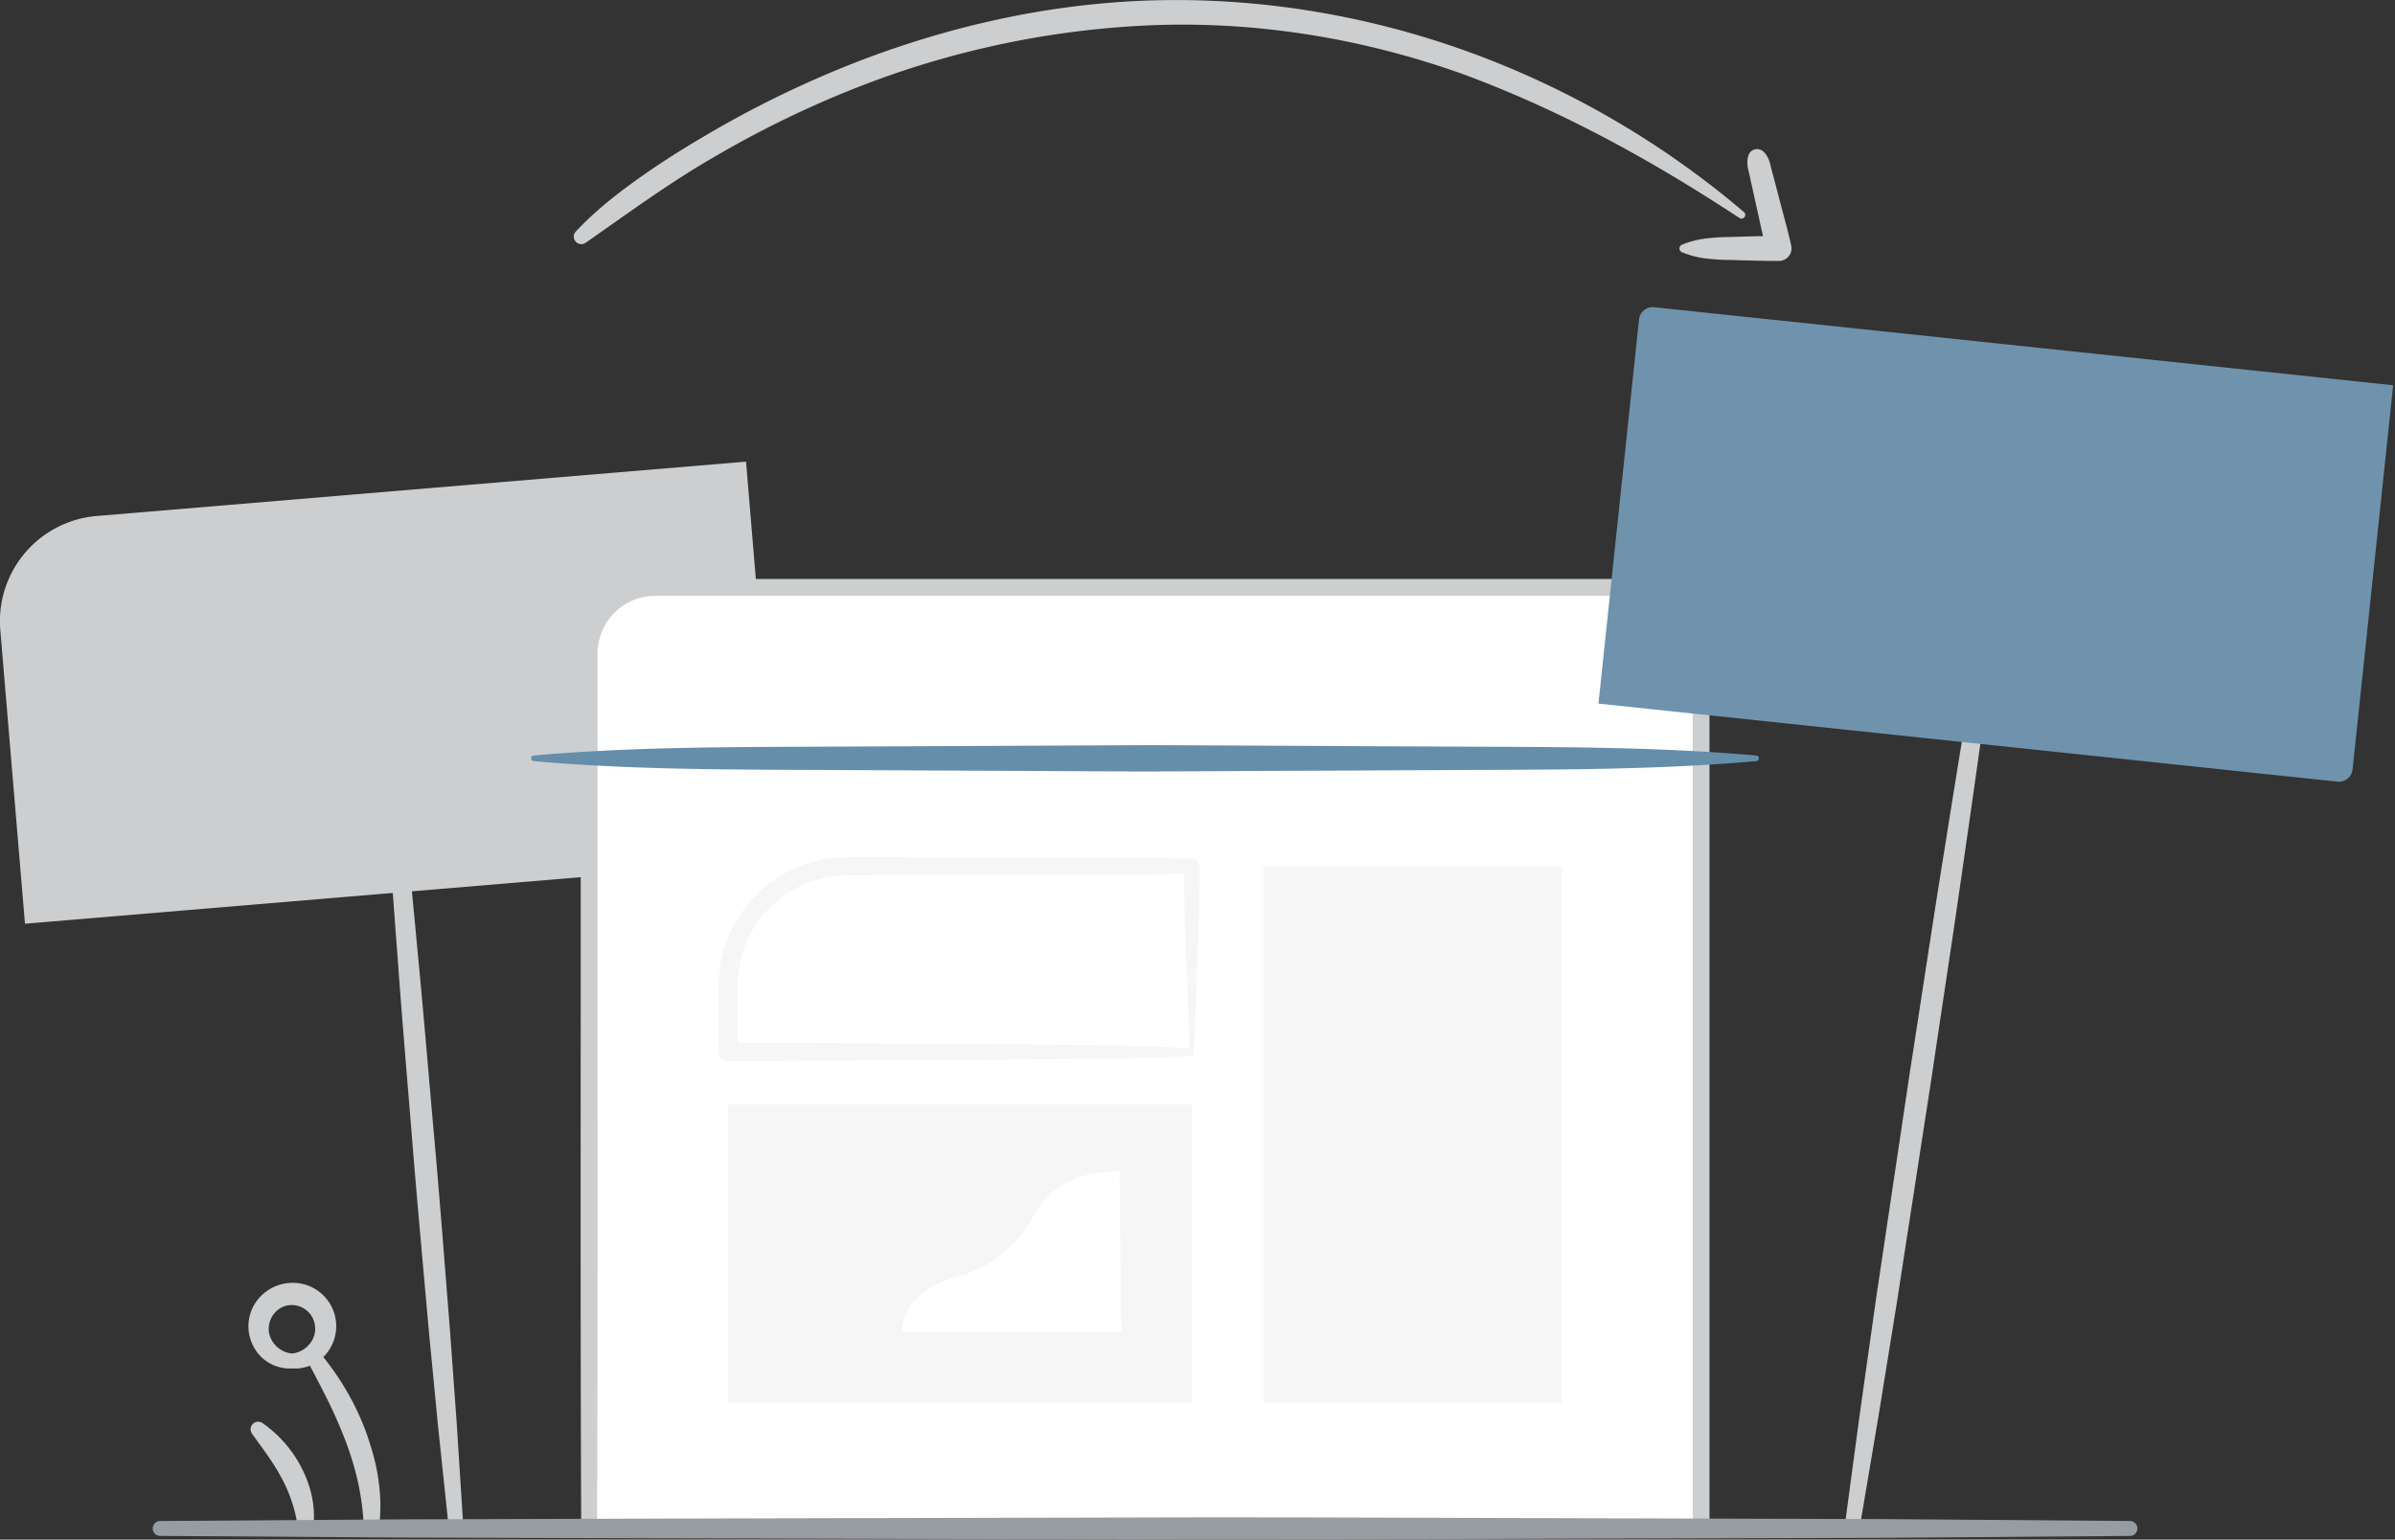 <svg viewBox="0 0 1637.67 1053.07" xmlns="http://www.w3.org/2000/svg"><rect x="0" y="0" width="1637.67" height="1053.07" fill="#333333" stroke="none"/><path d="m3893.49 2508.22c4.46 43.09 8.83 86.19 12.78 129.33 4.2 43.12 7.69 86.29 11.57 129.43s7.08 86.34 10.57 129.52l4.7 64.81 4.14 64.85a5.11 5.11 0 0 1 -10.19.86l-6.8-64.63-6.24-64.68c-3.81-43.15-7.82-86.28-11.31-129.45s-7.22-86.33-10.31-129.54c-3.34-43.19-6.27-86.41-9.1-129.64a5.11 5.11 0 0 1 10.19-.86z" fill="#ccced0" transform="translate(-3620.79 -1987.48)"/><path d="m4037.34 2585.83-399.47 33.46-16.87-200.87a72.19 72.19 0 0 1 65.91-78l444-37.19 16.82 200.87a72.19 72.19 0 0 1 -65.91 78" fill="#ccced0" transform="translate(-3620.79 -1987.48)"/><path d="m4118.55 3032.94h-94.94v-598.44a45.27 45.27 0 0 1 45.27-45.27h669.79a45.27 45.27 0 0 1 45.33 45.27v598.44h-567.83" fill="#fff" transform="translate(-3620.79 -1987.48)"/><path d="m4118.55 3036.78c-31.64.77-63.29 1.23-94.94 1.56a5.34 5.34 0 0 1 -5.39-5.28v-.11c-.72-167.41-.2-334.81-.36-502.22v-94.17a56.86 56.86 0 0 1 2.29-17.2 51.66 51.66 0 0 1 8.1-15.63 50.72 50.72 0 0 1 29.06-18.88c5.69-1.39 12-1.42 16.9-1.37h659.16c4.93-.06 11.21 0 16.9 1.37a50.72 50.72 0 0 1 29.06 18.88 51.62 51.62 0 0 1 8.1 15.63 56.8 56.8 0 0 1 2.29 17.2v596.38a5.73 5.73 0 0 1 -5.72 5.75l-283.89-.87-141.94-1.15-141.95-1.82a1.92 1.92 0 0 1 0-3.83l141.95-1.82 141.94-1.15 283.89-.87-5.75 5.75v-596.37a39.73 39.73 0 0 0 -8-25.88 39.21 39.21 0 0 0 -22.5-14.63c-4.51-1.05-8.78-1.11-14.3-1.07h-659.25c-5.51 0-9.79 0-14.3 1.07a39.22 39.22 0 0 0 -22.5 14.63 39.73 39.73 0 0 0 -8 25.88v94.17c-.16 167.41.36 334.81-.36 502.22l-5.39-5.39c31.65.33 63.29.78 94.94 1.56a3.84 3.84 0 0 1 0 7.67z" fill="#ccced0" transform="translate(-3620.79 -1987.48)"/><path d="m4821.74 2508.08c-69.66 6.2-139.32 5.74-209 6.11l-209 1-209-1c-69.66-.37-139.32.1-209-6.11a1.92 1.92 0 0 1 0-3.83c69.66-6.21 139.32-5.74 209-6.11l209-1 209 1c69.66.36 139.32-.09 209 6.11a1.92 1.92 0 0 1 0 3.83z" fill="#658eab" transform="translate(-3620.79 -1987.48)"/><path d="m497.76 755.45h317.11v204.03h-317.11z" fill="#f6f6f6"/><path d="m4437 2709.72c-25 1.22-51 2-77.31 2.05l-80.25.73-160.85.82a6.32 6.32 0 0 1 -6.35-6.29v-.03l-.06-25.56v-12.78c-.06-4.18 0-8.53.29-13.24a88 88 0 0 1 20.39-50.24c11.91-13.92 28-24.42 45.94-28.68a88.48 88.48 0 0 1 13.53-2.35c4.6-.26 9.2-.47 13.34-.38l25.56.06c68.16.3 136.33 0 204.49.8h.11a5.28 5.28 0 0 1 5.23 5.33c-.17 21.8-.63 43.65-1.46 65.12-.65 21.54-1.63 42.68-2.52 63.27zm-2.7-5.4-2.47-62.47c-.83-20.87-1.29-41.37-1.46-61.91l5.33 5.33c-68.16.82-136.33.5-204.49.8l-25.56.06c-4.39-.08-8.3.17-12.2.38a75.89 75.89 0 0 0 -11.6 2.08c-15.32 3.69-29.09 12.8-39.25 24.74a75.57 75.57 0 0 0 -17.25 43l-.3 5.92v6.39 12.78l-.06 25.56-6.35-6.35 156.26.82 78.3.73c26 .09 52.47.83 79.83 2.09z" fill="#f6f6f6" transform="translate(-3620.79 -1987.48)"/><path d="m4386.33 2788.69c-38.63 0-51.82 17.8-60 32.47-7.7 13.85-24.79 32.83-51.32 39.77s-37.53 22.79-37.53 37.66h150.1z" fill="#fff" transform="translate(-3620.79 -1987.48)"/><path d="m863.89 592.46h204.03v367.02h-204.03z" fill="#f6f6f6"/><path d="m4986.62 2411.09c-7.05 52-14.2 104-21.77 155.93-7.31 52-15.33 103.83-23 155.75l-24 155.6-12.56 77.71-13.11 77.63a5.11 5.11 0 0 1 -10.11-1.53l10.48-78 11-77.94 23.22-155.71c8.1-51.85 15.8-103.76 24.22-155.56 8.16-51.84 16.74-103.62 25.41-155.38a5.11 5.11 0 0 1 10.11 1.53z" fill="#ccced0" transform="translate(-3620.79 -1987.48)"/><path d="m4737.11 2226.16h508.36a0 0 0 0 1 0 0v264.35a9.41 9.41 0 0 1 -9.41 9.41h-508.36a0 0 0 0 1 0 0v-264.34a9.41 9.41 0 0 1 9.41-9.42z" fill="#6f93ad" transform="matrix(.994 .105 -.105 .994 -3343.84 -2500.07)"/><g transform="translate(-3620.79 -1987.48)"><path d="m3869.58 3032.64a176.27 176.27 0 0 0 -3.67-29.8 206.12 206.12 0 0 0 -8.47-28.85c-3.61-9.4-7.61-18.7-12.09-27.85s-9.3-18.18-14.13-27.33a5.14 5.14 0 0 1 8.45-5.75 184.25 184.25 0 0 1 18.45 26.34 176.48 176.48 0 0 1 13.61 29.41c3.5 10.27 6.61 20.8 7.92 31.7a117 117 0 0 1 .17 32.77 5.13 5.13 0 0 1 -10.2-.54z" fill="#ccced0"/><path d="m3824.6 3032.88a102 102 0 0 0 -11-34c-5.61-10.61-12.95-20.36-20.46-30.67v-.06a5.18 5.18 0 0 1 7.13-7.31 84.19 84.19 0 0 1 26.93 31c6.4 12.47 9.71 27.13 7.69 41.09a5.16 5.16 0 0 1 -10.21 0z" fill="#ccced0"/><path d="m3820.56 2923.48a28 28 0 0 1 -20.63-7.39 29.41 29.41 0 0 1 -.79-42.06 30.48 30.48 0 0 1 21.42-9.09 29.64 29.64 0 0 1 20.76 51.27 27.81 27.81 0 0 1 -20.76 7.27 5.13 5.13 0 0 1 -.09-10.22h.09c9.44-1 16.39-9.48 15.7-17.8a16 16 0 0 0 -15.7-15.33 15.46 15.46 0 0 0 -11 4.34 16.93 16.93 0 0 0 -5 11c-.59 8.44 6.47 17 16 17.8a5.13 5.13 0 0 1 0 10.22z" fill="#ccced0"/><path d="m3730.36 3027.83 168.36-1.14 168.36-.48 336.71-.79c112.24-.32 224.47.45 336.71.63l168.36.47 168.35 1.31a5.11 5.11 0 0 1 0 10.22l-168.35 1.31-168.36.47c-112.24.17-224.48.95-336.71.63l-336.71-.79-168.36-.48-168.36-1.14a5.11 5.11 0 0 1 0-10.22z" fill="#969ca1"/><path d="m4014.5 2145.9c12.64-13.6 26.86-24.83 41.65-35.44s30.11-20.34 45.77-29.54a714.36 714.36 0 0 1 97.6-48.26c67.44-27 139.64-43.33 212.59-45s146 10.88 214.28 35.8a614.46 614.46 0 0 1 186.88 109.05 2.56 2.56 0 0 1 -3.08 4.08c-59.88-39.47-122.5-73.89-189.12-98.43-66.75-23.89-137.75-35.78-208.51-33.58a620.11 620.11 0 0 0 -207 43.23 698.55 698.55 0 0 0 -95.68 46.6c-30.82 17.66-59.53 38.87-88.47 59l-.2.14a5.13 5.13 0 0 1 -6.69-7.7z" fill="#ccced0"/><path d="m4826.45 2091c4.87 4.57 4.84 10.33 6.58 15.66l4.26 16.22c2.76 10.83 5.87 21.58 8.3 32.49v.13a8.6 8.6 0 0 1 -6.53 10.26 9 9 0 0 1 -1.84.2c-11.06 0-22.13-.3-33.19-.67a144.59 144.59 0 0 1 -16.6-1 63.65 63.65 0 0 1 -16.59-4.3 2.79 2.79 0 0 1 0-5.11 63.69 63.69 0 0 1 16.59-4.3 144.8 144.8 0 0 1 16.6-1c11.06-.38 22.13-.71 33.19-.67l-8.34 10.59c-2.83-10.81-5-21.8-7.48-32.69l-3.63-16.37c-.89-5.54-3.55-10.64-1.3-16.93a6.11 6.11 0 0 1 7.81-3.7 6.26 6.26 0 0 1 2.17 1.19z" fill="#ccced0"/></g></svg>